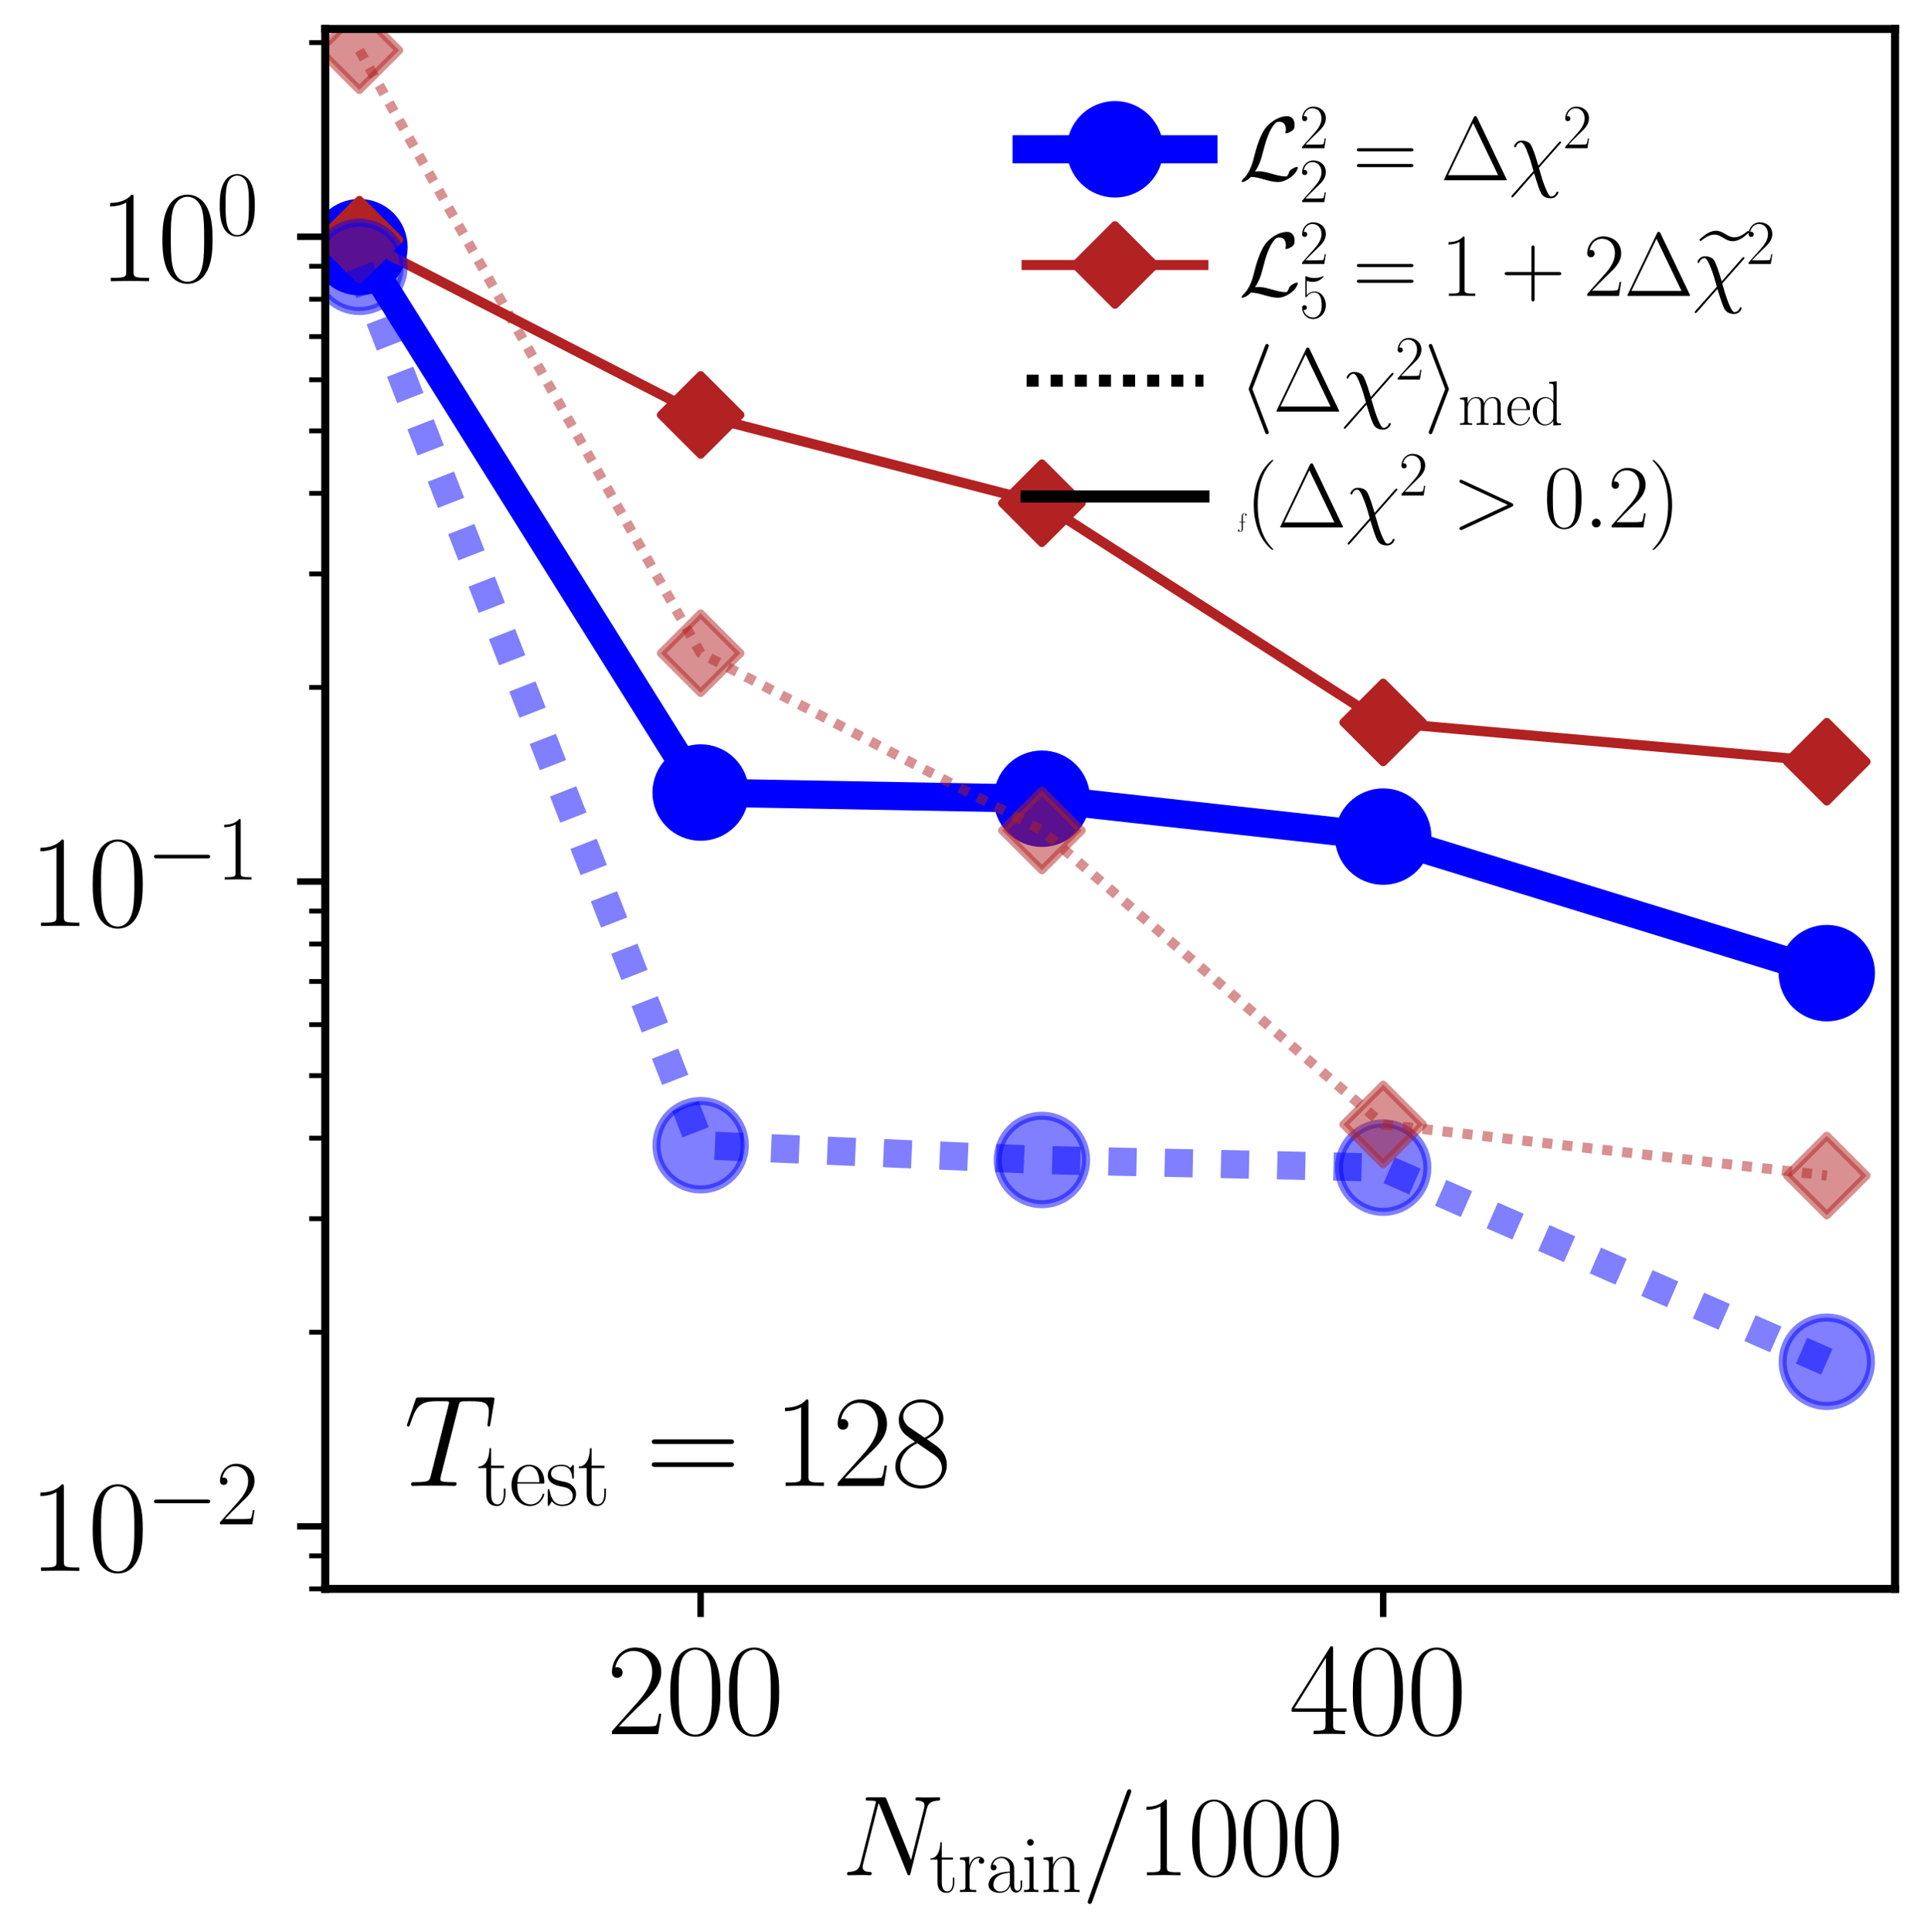 <?xml version="1.0" encoding="utf-8" standalone="no"?>
<!DOCTYPE svg PUBLIC "-//W3C//DTD SVG 1.1//EN"
  "http://www.w3.org/Graphics/SVG/1.1/DTD/svg11.dtd">
<svg xmlns:xlink="http://www.w3.org/1999/xlink" width="239.366pt" height="240.357pt" viewBox="0 0 239.366 240.357" xmlns="http://www.w3.org/2000/svg" version="1.1">
 <defs>
  <style type="text/css">*{stroke-linejoin: round; stroke-linecap: butt}</style>
 </defs>
 <g id="figure_1">
  <g id="patch_1">
   <path d="M 0 240.357 
L 239.366 240.357 
L 239.366 0 
L 0 0 
z
" style="fill: #ffffff"/>
  </g>
  <g id="axes_1">
   <g id="patch_2">
    <path d="M 40.466 197.64 
L 235.766 197.64 
L 235.766 3.6 
L 40.466 3.6 
z
" style="fill: #ffffff"/>
   </g>
   <g id="matplotlib.axis_1">
    <g id="xtick_1">
     <g id="line2d_1">
      <path d="M 87.168 197.64 
L 87.168 3.6 
" clip-path="url(#p768c83ce62)" style="fill: none"/>
     </g>
     <g id="line2d_2">
      <defs>
       <path id="mec08b1fab3" d="M 0 0 
L 0 3.5 
" style="stroke: #000000; stroke-width: 0.8"/>
      </defs>
      <g>
       <use xlink:href="#mec08b1fab3" x="87.168" y="197.64" style="stroke: #000000; stroke-width: 0.8"/>
      </g>
     </g>
     <g id="text_1">
      <!-- $\mathdefault{200}$ -->
      <g transform="translate(75.462 215.71)scale(0.16 -0.16)">
       <defs>
        <path id="CMR17-32" d="M 2669 990 
L 2554 990 
C 2490 537 2438 460 2413 422 
C 2381 371 1920 371 1830 371 
L 602 371 
C 832 620 1280 1073 1824 1596 
C 2214 1966 2669 2400 2669 3033 
C 2669 3788 2067 4224 1395 4224 
C 691 4224 262 3603 262 3027 
C 262 2777 448 2745 525 2745 
C 589 2745 781 2783 781 3007 
C 781 3206 614 3264 525 3264 
C 486 3264 448 3257 422 3244 
C 544 3788 915 4057 1306 4057 
C 1862 4057 2227 3616 2227 3033 
C 2227 2477 1901 1998 1536 1583 
L 262 147 
L 262 0 
L 2515 0 
L 2669 990 
z
" transform="scale(0.016)"/>
        <path id="CMR17-30" d="M 2688 2038 
C 2688 2430 2682 3099 2413 3613 
C 2176 4063 1798 4224 1466 4224 
C 1158 4224 768 4082 525 3620 
C 269 3137 243 2539 243 2038 
C 243 1671 250 1112 448 623 
C 723 -39 1216 -128 1466 -128 
C 1760 -128 2208 -7 2470 604 
C 2662 1048 2688 1568 2688 2038 
z
M 1466 -26 
C 1056 -26 813 328 723 816 
C 653 1196 653 1749 653 2109 
C 653 2604 653 3015 736 3407 
C 858 3954 1216 4121 1466 4121 
C 1728 4121 2067 3947 2189 3420 
C 2272 3054 2278 2623 2278 2109 
C 2278 1691 2278 1176 2202 797 
C 2067 96 1690 -26 1466 -26 
z
" transform="scale(0.016)"/>
       </defs>
       <use xlink:href="#CMR17-32" transform="scale(0.996)"/>
       <use xlink:href="#CMR17-30" transform="translate(45.69 0)scale(0.996)"/>
       <use xlink:href="#CMR17-30" transform="translate(91.381 0)scale(0.996)"/>
      </g>
     </g>
    </g>
    <g id="xtick_2">
     <g id="line2d_3">
      <path d="M 172.081 197.64 
L 172.081 3.6 
" clip-path="url(#p768c83ce62)" style="fill: none"/>
     </g>
     <g id="line2d_4">
      <g>
       <use xlink:href="#mec08b1fab3" x="172.081" y="197.64" style="stroke: #000000; stroke-width: 0.8"/>
      </g>
     </g>
     <g id="text_2">
      <!-- $\mathdefault{400}$ -->
      <g transform="translate(160.375 215.71)scale(0.16 -0.16)">
       <defs>
        <path id="CMR17-34" d="M 2150 4147 
C 2150 4281 2144 4288 2029 4288 
L 128 1254 
L 128 1088 
L 1779 1088 
L 1779 460 
C 1779 230 1766 166 1318 166 
L 1197 166 
L 1197 0 
C 1402 12 1747 12 1965 12 
C 2182 12 2528 12 2733 0 
L 2733 166 
L 2611 166 
C 2163 166 2150 230 2150 460 
L 2150 1088 
L 2803 1088 
L 2803 1254 
L 2150 1254 
L 2150 4147 
z
M 1798 3723 
L 1798 1254 
L 256 1254 
L 1798 3723 
z
" transform="scale(0.016)"/>
       </defs>
       <use xlink:href="#CMR17-34" transform="scale(0.996)"/>
       <use xlink:href="#CMR17-30" transform="translate(45.69 0)scale(0.996)"/>
       <use xlink:href="#CMR17-30" transform="translate(91.381 0)scale(0.996)"/>
      </g>
     </g>
    </g>
    <g id="text_3">
     <!-- $N_{\rm train} / 1000 $ -->
     <g transform="translate(104.724 233.27)scale(0.14 -0.14)">
      <defs>
       <path id="CMMI12-4e" d="M 4736 3682 
C 4806 3956 4909 4147 5395 4166 
C 5414 4166 5491 4172 5491 4281 
C 5491 4352 5434 4352 5408 4352 
C 5280 4352 4954 4339 4826 4339 
L 4518 4339 
C 4429 4339 4314 4352 4224 4352 
C 4186 4352 4109 4352 4109 4230 
C 4109 4166 4160 4166 4205 4166 
C 4589 4153 4614 4007 4614 3892 
C 4614 3835 4608 3816 4589 3726 
L 3866 854 
L 2496 4243 
C 2451 4345 2445 4352 2304 4352 
L 1523 4352 
C 1395 4352 1338 4352 1338 4230 
C 1338 4166 1382 4166 1504 4166 
C 1536 4166 1914 4166 1914 4109 
C 1914 4096 1901 4045 1894 4026 
L 1043 650 
C 966 338 813 204 390 185 
C 358 185 294 179 294 64 
C 294 0 358 0 378 0 
C 506 0 832 12 960 12 
L 1267 12 
C 1357 12 1466 0 1555 0 
C 1600 0 1670 0 1670 121 
C 1670 179 1606 185 1581 185 
C 1370 191 1165 230 1165 459 
C 1165 510 1178 567 1190 618 
L 2054 4026 
C 2093 3962 2093 3949 2118 3892 
L 3642 115 
C 3674 38 3686 0 3744 0 
C 3808 0 3814 19 3840 128 
L 4736 3682 
z
" transform="scale(0.016)"/>
       <path id="CMR17-74" d="M 966 2585 
L 1862 2585 
L 1862 2752 
L 966 2752 
L 966 3968 
L 851 3968 
C 838 3292 614 2700 70 2687 
L 70 2585 
L 627 2585 
L 627 778 
C 627 655 627 -64 1370 -64 
C 1747 -64 1965 308 1965 784 
L 1965 1151 
L 1850 1151 
L 1850 790 
C 1850 347 1677 51 1408 51 
C 1222 51 966 179 966 765 
L 966 2585 
z
" transform="scale(0.016)"/>
       <path id="CMR17-72" d="M 960 1517 
C 960 2134 1222 2713 1702 2713 
C 1747 2713 1792 2707 1837 2687 
C 1837 2687 1696 2642 1696 2475 
C 1696 2321 1818 2257 1914 2257 
C 1990 2257 2131 2302 2131 2482 
C 2131 2687 1926 2816 1709 2816 
C 1222 2816 1011 2340 947 2115 
L 941 2115 
L 941 2816 
L 198 2745 
L 198 2578 
C 576 2578 634 2540 634 2231 
L 634 443 
C 634 198 608 166 198 166 
L 198 0 
C 352 12 646 12 813 12 
C 998 12 1325 12 1498 0 
L 1498 166 
C 1037 166 960 166 960 455 
L 960 1517 
z
" transform="scale(0.016)"/>
       <path id="CMR17-61" d="M 2304 1656 
C 2304 2048 2304 2275 2035 2534 
C 1798 2751 1523 2816 1306 2816 
C 800 2816 435 2408 435 1977 
C 435 1740 627 1728 666 1728 
C 749 1728 896 1779 896 1958 
C 896 2118 774 2188 666 2188 
C 640 2188 608 2182 589 2176 
C 723 2594 1069 2713 1293 2713 
C 1613 2713 1965 2421 1965 1875 
L 1965 1632 
C 1587 1619 1133 1568 774 1373 
C 371 1147 256 822 256 576 
C 256 77 832 -64 1171 -64 
C 1523 -64 1850 135 1990 505 
C 2003 219 2182 -39 2464 -39 
C 2598 -39 2938 51 2938 563 
L 2938 926 
L 2822 926 
L 2822 557 
C 2822 161 2650 109 2566 109 
C 2304 109 2304 446 2304 732 
L 2304 1656 
z
M 1965 887 
C 1965 323 1568 38 1216 38 
C 896 38 646 278 646 576 
C 646 771 730 1114 1101 1322 
C 1408 1497 1760 1523 1965 1536 
L 1965 887 
z
" transform="scale(0.016)"/>
       <path id="CMR17-69" d="M 992 3961 
C 992 4102 877 4224 730 4224 
C 589 4224 467 4108 467 3961 
C 467 3820 582 3699 730 3699 
C 870 3699 992 3814 992 3961 
z
M 243 2745 
L 243 2579 
C 602 2579 653 2540 653 2231 
L 653 443 
C 653 198 627 166 218 166 
L 218 0 
C 371 12 646 12 806 12 
C 960 12 1222 12 1370 0 
L 1370 166 
C 992 166 979 205 979 436 
L 979 2816 
L 243 2745 
z
" transform="scale(0.016)"/>
       <path id="CMR17-6e" d="M 2656 1954 
C 2656 2282 2592 2816 1837 2816 
C 1331 2816 1069 2424 973 2166 
L 966 2166 
L 966 2816 
L 211 2745 
L 211 2578 
C 589 2578 646 2540 646 2231 
L 646 443 
C 646 198 621 166 211 166 
L 211 0 
C 365 12 646 12 813 12 
C 979 12 1267 12 1421 0 
L 1421 166 
C 1011 166 986 192 986 443 
L 986 1678 
C 986 2269 1344 2713 1792 2713 
C 2266 2713 2317 2289 2317 1980 
L 2317 443 
C 2317 198 2291 166 1882 166 
L 1882 0 
C 2035 12 2317 12 2483 12 
C 2650 12 2938 12 3091 0 
L 3091 166 
C 2682 166 2656 192 2656 443 
L 2656 1954 
z
" transform="scale(0.016)"/>
       <path id="CMMI12-3d" d="M 2746 4563 
C 2746 4569 2784 4665 2784 4678 
C 2784 4755 2720 4800 2669 4800 
C 2637 4800 2579 4800 2528 4659 
L 384 -1364 
C 384 -1370 346 -1466 346 -1479 
C 346 -1556 410 -1600 461 -1600 
C 499 -1600 557 -1594 602 -1460 
L 2746 4563 
z
" transform="scale(0.016)"/>
       <path id="CMR17-31" d="M 1702 4083 
C 1702 4217 1696 4224 1606 4224 
C 1357 3927 979 3833 621 3820 
C 602 3820 570 3820 563 3808 
C 557 3795 557 3782 557 3648 
C 755 3648 1088 3686 1344 3839 
L 1344 467 
C 1344 243 1331 166 781 166 
L 589 166 
L 589 0 
C 896 6 1216 12 1523 12 
C 1830 12 2150 6 2458 0 
L 2458 166 
L 2266 166 
C 1715 166 1702 236 1702 467 
L 1702 4083 
z
" transform="scale(0.016)"/>
      </defs>
      <use xlink:href="#CMMI12-4e" transform="scale(0.996)"/>
      <use xlink:href="#CMR17-74" transform="translate(78.115 -14.944)scale(0.697)"/>
      <use xlink:href="#CMR17-72" transform="translate(102.812 -14.944)scale(0.697)"/>
      <use xlink:href="#CMR17-61" transform="translate(127.508 -14.944)scale(0.697)"/>
      <use xlink:href="#CMR17-69" transform="translate(159.491 -14.944)scale(0.697)"/>
      <use xlink:href="#CMR17-6e" transform="translate(176.901 -14.944)scale(0.697)"/>
      <use xlink:href="#CMMI12-3d" transform="translate(213.026 0)scale(0.996)"/>
      <use xlink:href="#CMR17-31" transform="translate(261.8 0)scale(0.996)"/>
      <use xlink:href="#CMR17-30" transform="translate(307.491 0)scale(0.996)"/>
      <use xlink:href="#CMR17-30" transform="translate(353.181 0)scale(0.996)"/>
      <use xlink:href="#CMR17-30" transform="translate(398.872 0)scale(0.996)"/>
     </g>
    </g>
   </g>
   <g id="matplotlib.axis_2">
    <g id="ytick_1">
     <g id="line2d_5">
      <path d="M 40.466 189.867 
L 235.766 189.867 
" clip-path="url(#p768c83ce62)" style="fill: none"/>
     </g>
     <g id="line2d_6">
      <defs>
       <path id="m34a65c4ff8" d="M 0 0 
L -3.5 0 
" style="stroke: #000000; stroke-width: 0.8"/>
      </defs>
      <g>
       <use xlink:href="#m34a65c4ff8" x="40.466" y="189.867" style="stroke: #000000; stroke-width: 0.8"/>
      </g>
     </g>
     <g id="text_4">
      <!-- $\mathdefault{10^{-2}}$ -->
      <g transform="translate(3.6 195.402)scale(0.16 -0.16)">
       <defs>
        <path id="CMSY10-0" d="M 4218 1472 
C 4326 1472 4442 1472 4442 1600 
C 4442 1728 4326 1728 4218 1728 
L 755 1728 
C 646 1728 531 1728 531 1600 
C 531 1472 646 1472 755 1472 
L 4218 1472 
z
" transform="scale(0.016)"/>
       </defs>
       <use xlink:href="#CMR17-31" transform="scale(0.996)"/>
       <use xlink:href="#CMR17-30" transform="translate(45.69 0)scale(0.996)"/>
       <use xlink:href="#CMSY10-0" transform="translate(91.381 36.154)scale(0.697)"/>
       <use xlink:href="#CMR17-32" transform="translate(145.622 36.154)scale(0.697)"/>
      </g>
     </g>
    </g>
    <g id="ytick_2">
     <g id="line2d_7">
      <path d="M 40.466 109.656 
L 235.766 109.656 
" clip-path="url(#p768c83ce62)" style="fill: none"/>
     </g>
     <g id="line2d_8">
      <g>
       <use xlink:href="#m34a65c4ff8" x="40.466" y="109.656" style="stroke: #000000; stroke-width: 0.8"/>
      </g>
     </g>
     <g id="text_5">
      <!-- $\mathdefault{10^{-1}}$ -->
      <g transform="translate(3.6 115.191)scale(0.16 -0.16)">
       <use xlink:href="#CMR17-31" transform="scale(0.996)"/>
       <use xlink:href="#CMR17-30" transform="translate(45.69 0)scale(0.996)"/>
       <use xlink:href="#CMSY10-0" transform="translate(91.381 36.154)scale(0.697)"/>
       <use xlink:href="#CMR17-31" transform="translate(145.622 36.154)scale(0.697)"/>
      </g>
     </g>
    </g>
    <g id="ytick_3">
     <g id="line2d_9">
      <path d="M 40.466 29.445 
L 235.766 29.445 
" clip-path="url(#p768c83ce62)" style="fill: none"/>
     </g>
     <g id="line2d_10">
      <g>
       <use xlink:href="#m34a65c4ff8" x="40.466" y="29.445" style="stroke: #000000; stroke-width: 0.8"/>
      </g>
     </g>
     <g id="text_6">
      <!-- $\mathdefault{10^{0}}$ -->
      <g transform="translate(12.279 34.98)scale(0.16 -0.16)">
       <use xlink:href="#CMR17-31" transform="scale(0.996)"/>
       <use xlink:href="#CMR17-30" transform="translate(45.69 0)scale(0.996)"/>
       <use xlink:href="#CMR17-30" transform="translate(91.381 36.154)scale(0.697)"/>
      </g>
     </g>
    </g>
    <g id="ytick_4">
     <g id="line2d_11">
      <defs>
       <path id="m2d1be6a0ce" d="M 0 0 
L -2 0 
" style="stroke: #000000; stroke-width: 0.6"/>
      </defs>
      <g>
       <use xlink:href="#m2d1be6a0ce" x="40.466" y="197.64" style="stroke: #000000; stroke-width: 0.6"/>
      </g>
     </g>
    </g>
    <g id="ytick_5">
     <g id="line2d_12">
      <g>
       <use xlink:href="#m2d1be6a0ce" x="40.466" y="193.537" style="stroke: #000000; stroke-width: 0.6"/>
      </g>
     </g>
    </g>
    <g id="ytick_6">
     <g id="line2d_13">
      <g>
       <use xlink:href="#m2d1be6a0ce" x="40.466" y="165.721" style="stroke: #000000; stroke-width: 0.6"/>
      </g>
     </g>
    </g>
    <g id="ytick_7">
     <g id="line2d_14">
      <g>
       <use xlink:href="#m2d1be6a0ce" x="40.466" y="151.597" style="stroke: #000000; stroke-width: 0.6"/>
      </g>
     </g>
    </g>
    <g id="ytick_8">
     <g id="line2d_15">
      <g>
       <use xlink:href="#m2d1be6a0ce" x="40.466" y="141.575" style="stroke: #000000; stroke-width: 0.6"/>
      </g>
     </g>
    </g>
    <g id="ytick_9">
     <g id="line2d_16">
      <g>
       <use xlink:href="#m2d1be6a0ce" x="40.466" y="133.802" style="stroke: #000000; stroke-width: 0.6"/>
      </g>
     </g>
    </g>
    <g id="ytick_10">
     <g id="line2d_17">
      <g>
       <use xlink:href="#m2d1be6a0ce" x="40.466" y="127.451" style="stroke: #000000; stroke-width: 0.6"/>
      </g>
     </g>
    </g>
    <g id="ytick_11">
     <g id="line2d_18">
      <g>
       <use xlink:href="#m2d1be6a0ce" x="40.466" y="122.081" style="stroke: #000000; stroke-width: 0.6"/>
      </g>
     </g>
    </g>
    <g id="ytick_12">
     <g id="line2d_19">
      <g>
       <use xlink:href="#m2d1be6a0ce" x="40.466" y="117.429" style="stroke: #000000; stroke-width: 0.6"/>
      </g>
     </g>
    </g>
    <g id="ytick_13">
     <g id="line2d_20">
      <g>
       <use xlink:href="#m2d1be6a0ce" x="40.466" y="113.326" style="stroke: #000000; stroke-width: 0.6"/>
      </g>
     </g>
    </g>
    <g id="ytick_14">
     <g id="line2d_21">
      <g>
       <use xlink:href="#m2d1be6a0ce" x="40.466" y="85.51" style="stroke: #000000; stroke-width: 0.6"/>
      </g>
     </g>
    </g>
    <g id="ytick_15">
     <g id="line2d_22">
      <g>
       <use xlink:href="#m2d1be6a0ce" x="40.466" y="71.386" style="stroke: #000000; stroke-width: 0.6"/>
      </g>
     </g>
    </g>
    <g id="ytick_16">
     <g id="line2d_23">
      <g>
       <use xlink:href="#m2d1be6a0ce" x="40.466" y="61.364" style="stroke: #000000; stroke-width: 0.6"/>
      </g>
     </g>
    </g>
    <g id="ytick_17">
     <g id="line2d_24">
      <g>
       <use xlink:href="#m2d1be6a0ce" x="40.466" y="53.591" style="stroke: #000000; stroke-width: 0.6"/>
      </g>
     </g>
    </g>
    <g id="ytick_18">
     <g id="line2d_25">
      <g>
       <use xlink:href="#m2d1be6a0ce" x="40.466" y="47.24" style="stroke: #000000; stroke-width: 0.6"/>
      </g>
     </g>
    </g>
    <g id="ytick_19">
     <g id="line2d_26">
      <g>
       <use xlink:href="#m2d1be6a0ce" x="40.466" y="41.87" style="stroke: #000000; stroke-width: 0.6"/>
      </g>
     </g>
    </g>
    <g id="ytick_20">
     <g id="line2d_27">
      <g>
       <use xlink:href="#m2d1be6a0ce" x="40.466" y="37.219" style="stroke: #000000; stroke-width: 0.6"/>
      </g>
     </g>
    </g>
    <g id="ytick_21">
     <g id="line2d_28">
      <g>
       <use xlink:href="#m2d1be6a0ce" x="40.466" y="33.116" style="stroke: #000000; stroke-width: 0.6"/>
      </g>
     </g>
    </g>
    <g id="ytick_22">
     <g id="line2d_29">
      <g>
       <use xlink:href="#m2d1be6a0ce" x="40.466" y="5.3" style="stroke: #000000; stroke-width: 0.6"/>
      </g>
     </g>
    </g>
   </g>
   <g id="line2d_30">
    <path d="M 44.711 30.744 
L 87.168 98.588 
L 129.624 99.357 
L 172.081 104.068 
L 227.274 121.051 
" clip-path="url(#p768c83ce62)" style="fill: none; stroke: #0000ff; stroke-width: 3.5; stroke-linecap: square"/>
    <defs>
     <path id="me6cad7e73f" d="M 0 5.5 
C 1.459 5.5 2.858 4.92 3.889 3.889 
C 4.92 2.858 5.5 1.459 5.5 0 
C 5.5 -1.459 4.92 -2.858 3.889 -3.889 
C 2.858 -4.92 1.459 -5.5 0 -5.5 
C -1.459 -5.5 -2.858 -4.92 -3.889 -3.889 
C -4.92 -2.858 -5.5 -1.459 -5.5 0 
C -5.5 1.459 -4.92 2.858 -3.889 3.889 
C -2.858 4.92 -1.459 5.5 0 5.5 
z
" style="stroke: #0000ff"/>
    </defs>
    <g clip-path="url(#p768c83ce62)">
     <use xlink:href="#me6cad7e73f" x="44.711" y="30.744" style="fill: #0000ff; stroke: #0000ff"/>
     <use xlink:href="#me6cad7e73f" x="87.168" y="98.588" style="fill: #0000ff; stroke: #0000ff"/>
     <use xlink:href="#me6cad7e73f" x="129.624" y="99.357" style="fill: #0000ff; stroke: #0000ff"/>
     <use xlink:href="#me6cad7e73f" x="172.081" y="104.068" style="fill: #0000ff; stroke: #0000ff"/>
     <use xlink:href="#me6cad7e73f" x="227.274" y="121.051" style="fill: #0000ff; stroke: #0000ff"/>
    </g>
   </g>
   <g id="line2d_31">
    <path d="M 44.711 29.817 
L 87.168 51.614 
L 129.624 62.597 
L 172.081 89.865 
L 227.274 94.751 
" clip-path="url(#p768c83ce62)" style="fill: none; stroke: #b22222; stroke-width: 1.25; stroke-linecap: square"/>
    <defs>
     <path id="maacd3ff4f5" d="M -0 4.95 
L 4.95 0 
L 0 -4.95 
L -4.95 -0 
z
" style="stroke: #b22222; stroke-linejoin: miter"/>
    </defs>
    <g clip-path="url(#p768c83ce62)">
     <use xlink:href="#maacd3ff4f5" x="44.711" y="29.817" style="fill: #b22222; stroke: #b22222; stroke-linejoin: miter"/>
     <use xlink:href="#maacd3ff4f5" x="87.168" y="51.614" style="fill: #b22222; stroke: #b22222; stroke-linejoin: miter"/>
     <use xlink:href="#maacd3ff4f5" x="129.624" y="62.597" style="fill: #b22222; stroke: #b22222; stroke-linejoin: miter"/>
     <use xlink:href="#maacd3ff4f5" x="172.081" y="89.865" style="fill: #b22222; stroke: #b22222; stroke-linejoin: miter"/>
     <use xlink:href="#maacd3ff4f5" x="227.274" y="94.751" style="fill: #b22222; stroke: #b22222; stroke-linejoin: miter"/>
    </g>
   </g>
   <g id="line2d_32">
    <path d="M 44.711 33.193 
L 87.168 142.457 
L 129.624 144.291 
L 172.081 145.245 
L 227.274 169.391 
" clip-path="url(#p768c83ce62)" style="fill: none; stroke-dasharray: 3.5,3.5; stroke-dashoffset: 0; stroke: #0000ff; stroke-opacity: 0.5; stroke-width: 3.5"/>
    <defs>
     <path id="m07b75fc729" d="M 0 5.5 
C 1.459 5.5 2.858 4.92 3.889 3.889 
C 4.92 2.858 5.5 1.459 5.5 0 
C 5.5 -1.459 4.92 -2.858 3.889 -3.889 
C 2.858 -4.92 1.459 -5.5 0 -5.5 
C -1.459 -5.5 -2.858 -4.92 -3.889 -3.889 
C -4.92 -2.858 -5.5 -1.459 -5.5 0 
C -5.5 1.459 -4.92 2.858 -3.889 3.889 
C -2.858 4.92 -1.459 5.5 0 5.5 
z
" style="stroke: #0000ff; stroke-opacity: 0.5"/>
    </defs>
    <g clip-path="url(#p768c83ce62)">
     <use xlink:href="#m07b75fc729" x="44.711" y="33.193" style="fill: #0000ff; fill-opacity: 0.5; stroke: #0000ff; stroke-opacity: 0.5"/>
     <use xlink:href="#m07b75fc729" x="87.168" y="142.457" style="fill: #0000ff; fill-opacity: 0.5; stroke: #0000ff; stroke-opacity: 0.5"/>
     <use xlink:href="#m07b75fc729" x="129.624" y="144.291" style="fill: #0000ff; fill-opacity: 0.5; stroke: #0000ff; stroke-opacity: 0.5"/>
     <use xlink:href="#m07b75fc729" x="172.081" y="145.245" style="fill: #0000ff; fill-opacity: 0.5; stroke: #0000ff; stroke-opacity: 0.5"/>
     <use xlink:href="#m07b75fc729" x="227.274" y="169.391" style="fill: #0000ff; fill-opacity: 0.5; stroke: #0000ff; stroke-opacity: 0.5"/>
    </g>
   </g>
   <g id="line2d_33">
    <path d="M 44.711 6.253 
L 87.168 81.253 
L 129.624 103.305 
L 172.081 139.876 
L 227.274 146.227 
" clip-path="url(#p768c83ce62)" style="fill: none; stroke-dasharray: 1.25,1.25; stroke-dashoffset: 0; stroke: #b22222; stroke-opacity: 0.5; stroke-width: 1.25"/>
    <defs>
     <path id="mdcebacf0f9" d="M -0 4.95 
L 4.95 0 
L 0 -4.95 
L -4.95 -0 
z
" style="stroke: #b22222; stroke-opacity: 0.5; stroke-linejoin: miter"/>
    </defs>
    <g clip-path="url(#p768c83ce62)">
     <use xlink:href="#mdcebacf0f9" x="44.711" y="6.253" style="fill: #b22222; fill-opacity: 0.5; stroke: #b22222; stroke-opacity: 0.5; stroke-linejoin: miter"/>
     <use xlink:href="#mdcebacf0f9" x="87.168" y="81.253" style="fill: #b22222; fill-opacity: 0.5; stroke: #b22222; stroke-opacity: 0.5; stroke-linejoin: miter"/>
     <use xlink:href="#mdcebacf0f9" x="129.624" y="103.305" style="fill: #b22222; fill-opacity: 0.5; stroke: #b22222; stroke-opacity: 0.5; stroke-linejoin: miter"/>
     <use xlink:href="#mdcebacf0f9" x="172.081" y="139.876" style="fill: #b22222; fill-opacity: 0.5; stroke: #b22222; stroke-opacity: 0.5; stroke-linejoin: miter"/>
     <use xlink:href="#mdcebacf0f9" x="227.274" y="146.227" style="fill: #b22222; fill-opacity: 0.5; stroke: #b22222; stroke-opacity: 0.5; stroke-linejoin: miter"/>
    </g>
   </g>
   <g id="line2d_34">
    <path clip-path="url(#p768c83ce62)" style="fill: none; stroke-dasharray: 1.5,1.5; stroke-dashoffset: 0; stroke: #000000; stroke-width: 1.5"/>
   </g>
   <g id="line2d_35">
    <path clip-path="url(#p768c83ce62)" style="fill: none; stroke: #000000; stroke-width: 1.5; stroke-linecap: square"/>
   </g>
   <g id="patch_3">
    <path d="M 40.466 197.64 
L 40.466 3.6 
" style="fill: none; stroke: #000000; stroke-linejoin: miter; stroke-linecap: square"/>
   </g>
   <g id="patch_4">
    <path d="M 235.766 197.64 
L 235.766 3.6 
" style="fill: none; stroke: #000000; stroke-linejoin: miter; stroke-linecap: square"/>
   </g>
   <g id="patch_5">
    <path d="M 40.466 197.64 
L 235.766 197.64 
" style="fill: none; stroke: #000000; stroke-linejoin: miter; stroke-linecap: square"/>
   </g>
   <g id="patch_6">
    <path d="M 40.466 3.6 
L 235.766 3.6 
" style="fill: none; stroke: #000000; stroke-linejoin: miter; stroke-linecap: square"/>
   </g>
   <g id="text_7">
    <!-- $T_{\rm test} = 128$ -->
    <g transform="translate(50.231 184.839)scale(0.16 -0.16)">
     <defs>
      <path id="CMMI12-54" d="M 2669 3886 
C 2707 4038 2720 4096 2816 4121 
C 2867 4134 3078 4134 3213 4134 
C 3853 4134 4154 4109 4154 3612 
C 4154 3516 4128 3274 4090 3038 
L 4083 2962 
C 4083 2937 4109 2898 4147 2898 
C 4211 2898 4211 2930 4230 3032 
L 4416 4159 
C 4429 4217 4429 4230 4429 4249 
C 4429 4319 4390 4319 4262 4319 
L 762 4319 
C 614 4319 608 4313 570 4198 
L 179 3051 
C 173 3038 154 2968 154 2962 
C 154 2930 179 2898 218 2898 
C 269 2898 282 2924 307 3007 
C 576 3777 710 4134 1562 4134 
L 1990 4134 
C 2144 4134 2208 4134 2208 4064 
C 2208 4045 2208 4032 2176 3917 
L 1318 497 
C 1254 249 1242 185 563 185 
C 403 185 358 185 358 64 
C 358 0 429 0 461 0 
C 621 0 787 12 947 12 
L 1946 12 
C 2106 12 2278 0 2438 0 
C 2509 0 2573 0 2573 121 
C 2573 185 2528 185 2362 185 
C 1786 185 1786 242 1786 338 
C 1786 344 1786 389 1811 491 
L 2669 3886 
z
" transform="scale(0.016)"/>
      <path id="CMR17-65" d="M 2438 1503 
C 2464 1529 2464 1542 2464 1606 
C 2464 2251 2118 2816 1389 2816 
C 710 2816 173 2175 173 1394 
C 173 554 781 -64 1459 -64 
C 2176 -64 2458 619 2458 755 
C 2458 800 2419 800 2406 800 
C 2362 800 2355 787 2330 709 
C 2189 270 1837 51 1504 51 
C 1229 51 954 206 781 490 
C 582 819 582 1200 582 1503 
L 2438 1503 
z
M 589 1600 
C 634 2511 1126 2713 1382 2713 
C 1818 2713 2112 2308 2118 1600 
L 589 1600 
z
" transform="scale(0.016)"/>
      <path id="CMR17-73" d="M 1978 2688 
C 1978 2803 1971 2809 1933 2809 
C 1907 2809 1901 2803 1824 2707 
C 1805 2681 1747 2617 1728 2592 
C 1523 2809 1235 2816 1126 2816 
C 416 2816 160 2444 160 2073 
C 160 1497 813 1363 998 1324 
C 1402 1241 1542 1216 1677 1100 
C 1760 1024 1901 883 1901 652 
C 1901 384 1747 38 1158 38 
C 602 38 403 460 288 1024 
C 269 1113 269 1120 218 1120 
C 166 1120 160 1113 160 985 
L 160 64 
C 160 -52 166 -58 205 -58 
C 237 -58 243 -52 275 0 
C 314 57 410 211 448 275 
C 576 102 800 -64 1158 -64 
C 1792 -64 2131 281 2131 780 
C 2131 1107 1958 1280 1875 1356 
C 1683 1555 1459 1600 1190 1651 
C 838 1728 390 1817 390 2208 
C 390 2374 480 2726 1126 2726 
C 1811 2726 1850 2086 1862 1881 
C 1869 1849 1901 1843 1920 1843 
C 1978 1843 1978 1862 1978 1971 
L 1978 2688 
z
" transform="scale(0.016)"/>
      <path id="CMR17-3d" d="M 4115 2048 
C 4211 2048 4307 2048 4307 2156 
C 4307 2272 4198 2272 4090 2272 
L 512 2272 
C 403 2272 294 2272 294 2156 
C 294 2048 390 2048 486 2048 
L 4115 2048 
z
M 4090 927 
C 4198 927 4307 927 4307 1043 
C 4307 1152 4211 1152 4115 1152 
L 486 1152 
C 390 1152 294 1152 294 1043 
C 294 927 403 927 512 927 
L 4090 927 
z
" transform="scale(0.016)"/>
      <path id="CMR17-38" d="M 1741 2289 
C 2144 2494 2554 2803 2554 3298 
C 2554 3884 1990 4224 1472 4224 
C 890 4224 378 3800 378 3215 
C 378 3054 416 2777 666 2533 
C 730 2469 998 2276 1171 2154 
C 883 2006 211 1652 211 945 
C 211 282 838 -128 1459 -128 
C 2144 -128 2720 366 2720 1022 
C 2720 1607 2330 1877 2074 2051 
L 1741 2289 
z
M 902 2855 
C 851 2887 595 3086 595 3388 
C 595 3781 998 4076 1459 4076 
C 1965 4076 2336 3716 2336 3298 
C 2336 2700 1670 2359 1638 2359 
C 1632 2359 1626 2359 1574 2398 
L 902 2855 
z
M 2080 1536 
C 2176 1466 2483 1253 2483 861 
C 2483 385 2010 25 1472 25 
C 890 25 448 443 448 951 
C 448 1459 838 1884 1280 2083 
L 2080 1536 
z
" transform="scale(0.016)"/>
     </defs>
     <use xlink:href="#CMMI12-54" transform="scale(0.996)"/>
     <use xlink:href="#CMR17-74" transform="translate(57.175 -14.944)scale(0.697)"/>
     <use xlink:href="#CMR17-65" transform="translate(81.871 -14.944)scale(0.697)"/>
     <use xlink:href="#CMR17-73" transform="translate(110.211 -14.944)scale(0.697)"/>
     <use xlink:href="#CMR17-74" transform="translate(135.272 -14.944)scale(0.697)"/>
     <use xlink:href="#CMR17-3d" transform="translate(188.141 0)scale(0.996)"/>
     <use xlink:href="#CMR17-31" transform="translate(287.529 0)scale(0.996)"/>
     <use xlink:href="#CMR17-32" transform="translate(333.22 0)scale(0.996)"/>
     <use xlink:href="#CMR17-38" transform="translate(378.91 0)scale(0.996)"/>
    </g>
   </g>
   <g id="legend_1">
    <g id="line2d_36">
     <path d="M 127.718 18.571 
L 138.718 18.571 
L 149.718 18.571 
" style="fill: none; stroke: #0000ff; stroke-width: 3.5; stroke-linecap: square"/>
     <g>
      <use xlink:href="#me6cad7e73f" x="138.718" y="18.571" style="fill: #0000ff; stroke: #0000ff"/>
     </g>
    </g>
    <g id="text_8">
     <!-- $\mathcal{L}_2^2=\Delta\chi^2$ -->
     <g transform="translate(154.118 22.421)scale(0.11 -0.11)">
      <defs>
       <path id="CMSY10-4c" d="M 1152 609 
C 1498 1149 1606 1561 1690 1902 
C 1914 2790 2157 3561 2554 4005 
C 2630 4089 2682 4147 2886 4147 
C 3328 4147 3341 3703 3341 3613 
C 3341 3497 3309 3407 3309 3375 
C 3309 3330 3347 3330 3354 3330 
C 3456 3330 3629 3401 3789 3516 
C 3904 3606 3962 3671 3962 3934 
C 3962 4281 3782 4544 3424 4544 
C 3219 4544 2656 4492 2029 3857 
C 1517 3330 1216 2172 1094 1690 
C 979 1246 928 1047 736 661 
C 691 583 525 300 435 217 
C 262 57 198 -58 198 -90 
C 198 -103 211 -128 256 -128 
C 282 -128 416 -103 582 6 
C 691 70 704 83 851 236 
C 1171 230 1395 172 1798 57 
C 2125 -32 2451 -128 2778 -128 
C 3296 -128 3821 262 4026 545 
C 4154 719 4192 879 4192 899 
C 4192 944 4154 944 4147 944 
C 4045 944 3891 873 3782 796 
C 3610 686 3597 648 3558 538 
C 3526 436 3488 384 3462 346 
C 3411 268 3405 268 3309 268 
C 3002 268 2682 365 2259 481 
C 2080 532 1728 635 1408 635 
C 1325 635 1235 628 1152 609 
z
" transform="scale(0.016)"/>
       <path id="CMR17-1" d="M 2598 4435 
C 2547 4544 2522 4544 2470 4544 
C 2394 4544 2387 4531 2342 4441 
L 269 108 
C 262 96 237 38 237 32 
C 237 6 243 0 358 0 
L 4576 0 
C 4691 0 4698 6 4698 32 
C 4698 38 4672 96 4666 108 
L 2598 4435 
z
M 2310 4056 
L 4083 358 
L 531 358 
L 2310 4056 
z
" transform="scale(0.016)"/>
       <path id="CMMI12-1f" d="M 2112 1035 
C 1939 1562 1978 1511 1818 1956 
C 1619 2503 1568 2547 1478 2636 
C 1363 2739 1146 2816 922 2816 
C 563 2816 390 2484 390 2401 
C 390 2363 422 2344 461 2344 
C 512 2344 525 2376 531 2401 
C 627 2649 826 2687 883 2687 
C 1069 2687 1248 2230 1363 1925 
C 1517 1537 1594 1270 1766 653 
L 256 -1050 
C 198 -1120 198 -1146 198 -1152 
C 198 -1204 230 -1216 256 -1216 
C 282 -1216 301 -1204 320 -1184 
C 499 -1006 896 -535 1062 -345 
L 1805 494 
C 2118 -479 2118 -491 2214 -727 
C 2317 -968 2451 -1280 2995 -1280 
C 3360 -1280 3526 -955 3526 -866 
C 3526 -822 3488 -809 3456 -809 
C 3405 -809 3398 -835 3379 -886 
C 3309 -1064 3142 -1152 3040 -1152 
C 2957 -1152 2854 -1152 2573 -447 
C 2406 -21 2259 487 2150 882 
L 3667 2598 
C 3718 2655 3725 2662 3725 2687 
C 3725 2732 3693 2752 3661 2752 
C 3642 2752 3622 2752 3558 2681 
L 2112 1035 
z
" transform="scale(0.016)"/>
      </defs>
      <use xlink:href="#CMSY10-4c" transform="scale(0.996)"/>
      <use xlink:href="#CMR17-32" transform="translate(68.715 36.154)scale(0.697)"/>
      <use xlink:href="#CMR17-32" transform="translate(68.715 -24.74)scale(0.697)"/>
      <use xlink:href="#CMR17-3d" transform="translate(128.87 0)scale(0.996)"/>
      <use xlink:href="#CMR17-1" transform="translate(228.259 0)scale(0.996)"/>
      <use xlink:href="#CMMI12-1f" transform="translate(305.179 0)scale(0.996)"/>
      <use xlink:href="#CMR17-32" transform="translate(366.291 36.154)scale(0.697)"/>
     </g>
    </g>
    <g id="line2d_37">
     <path d="M 127.718 32.961 
L 138.718 32.961 
L 149.718 32.961 
" style="fill: none; stroke: #b22222; stroke-width: 1.25; stroke-linecap: square"/>
     <g>
      <use xlink:href="#maacd3ff4f5" x="138.718" y="32.961" style="fill: #b22222; stroke: #b22222; stroke-linejoin: miter"/>
     </g>
    </g>
    <g id="text_9">
     <!-- $\mathcal{L}_5^2=1+2\Delta\widetilde{\chi}^2$ -->
     <g transform="translate(154.118 36.811)scale(0.11 -0.11)">
      <defs>
       <path id="CMR17-35" d="M 730 3750 
C 794 3724 1056 3641 1325 3641 
C 1920 3641 2246 3961 2432 4140 
C 2432 4191 2432 4224 2394 4224 
C 2387 4224 2374 4224 2323 4198 
C 2099 4102 1837 4032 1517 4032 
C 1325 4032 1037 4055 723 4191 
C 653 4224 640 4224 634 4224 
C 602 4224 595 4217 595 4090 
L 595 2231 
C 595 2113 595 2080 659 2080 
C 691 2080 704 2093 736 2139 
C 941 2435 1222 2560 1542 2560 
C 1766 2560 2246 2415 2246 1293 
C 2246 1087 2246 716 2054 422 
C 1894 159 1645 25 1370 25 
C 947 25 518 319 403 812 
C 429 806 480 793 506 793 
C 589 793 749 838 749 1036 
C 749 1209 627 1280 506 1280 
C 358 1280 262 1190 262 1011 
C 262 454 704 -128 1382 -128 
C 2042 -128 2669 441 2669 1267 
C 2669 2054 2170 2662 1549 2662 
C 1222 2662 947 2540 730 2304 
L 730 3750 
z
" transform="scale(0.016)"/>
       <path id="CMR17-2b" d="M 2413 1472 
L 4109 1472 
C 4198 1472 4307 1472 4307 1580 
C 4307 1696 4205 1696 4109 1696 
L 2413 1696 
L 2413 3385 
C 2413 3475 2413 3584 2304 3584 
C 2189 3584 2189 3481 2189 3385 
L 2189 1696 
L 493 1696 
C 403 1696 294 1696 294 1587 
C 294 1472 397 1472 493 1472 
L 2189 1472 
L 2189 -194 
C 2189 -282 2189 -391 2298 -391 
C 2413 -391 2413 -289 2413 -194 
L 2413 1472 
z
" transform="scale(0.016)"/>
       <path id="CMEX10-65" d="M 3462 4627 
C 3149 4364 2810 4160 2483 4160 
C 2227 4160 2042 4276 1818 4409 
C 1632 4518 1434 4627 1178 4627 
C 1018 4627 851 4576 710 4512 
C 582 4448 454 4377 346 4283 
L 0 3993 
L 90 3884 
C 403 4147 742 4352 1069 4352 
C 1325 4352 1510 4235 1734 4102 
C 1920 3993 2118 3884 2374 3884 
C 2534 3884 2701 3935 2842 3999 
C 2970 4063 3098 4134 3206 4228 
L 3552 4518 
L 3462 4627 
z
" transform="scale(0.016)"/>
      </defs>
      <use xlink:href="#CMSY10-4c" transform="scale(0.996)"/>
      <use xlink:href="#CMR17-32" transform="translate(68.715 36.154)scale(0.697)"/>
      <use xlink:href="#CMR17-35" transform="translate(68.715 -24.74)scale(0.697)"/>
      <use xlink:href="#CMR17-3d" transform="translate(128.87 0)scale(0.996)"/>
      <use xlink:href="#CMR17-31" transform="translate(228.259 0)scale(0.996)"/>
      <use xlink:href="#CMR17-2b" transform="translate(296.089 0)scale(0.996)"/>
      <use xlink:href="#CMR17-32" transform="translate(389.943 0)scale(0.996)"/>
      <use xlink:href="#CMR17-1" transform="translate(435.633 0)scale(0.996)"/>
      <use xlink:href="#CMEX10-65" transform="translate(520.855 0)scale(0.996)"/>
      <use xlink:href="#CMMI12-1f" transform="translate(512.553 0)scale(0.996)"/>
      <use xlink:href="#CMR17-32" transform="translate(573.666 36.154)scale(0.697)"/>
     </g>
    </g>
    <g id="line2d_38">
     <path d="M 127.718 47.352 
L 138.718 47.352 
L 149.718 47.352 
" style="fill: none; stroke-dasharray: 1.5,1.5; stroke-dashoffset: 0; stroke: #000000; stroke-width: 1.5"/>
    </g>
    <g id="text_10">
     <!-- $\langle\Delta\chi^2\rangle_{\rm med}$ -->
     <g transform="translate(154.118 51.202)scale(0.11 -0.11)">
      <defs>
       <path id="CMSY10-68" d="M 2099 4557 
C 2131 4627 2131 4640 2131 4672 
C 2131 4742 2074 4800 2003 4800 
C 1946 4800 1901 4768 1856 4653 
L 736 1715 
C 723 1677 704 1638 704 1600 
C 704 1580 704 1568 736 1491 
L 1856 -1447 
C 1882 -1517 1914 -1600 2003 -1600 
C 2074 -1600 2131 -1543 2131 -1472 
C 2131 -1453 2131 -1440 2099 -1370 
L 966 1600 
L 2099 4557 
z
" transform="scale(0.016)"/>
       <path id="CMSY10-69" d="M 1747 1491 
C 1779 1568 1779 1580 1779 1600 
C 1779 1619 1779 1632 1747 1709 
L 627 4653 
C 589 4761 550 4800 480 4800 
C 410 4800 352 4742 352 4672 
C 352 4653 352 4640 384 4569 
L 1517 1600 
L 384 -1357 
C 352 -1428 352 -1440 352 -1472 
C 352 -1543 410 -1600 480 -1600 
C 563 -1600 589 -1536 614 -1472 
L 1747 1491 
z
" transform="scale(0.016)"/>
       <path id="CMR17-6d" d="M 4326 1954 
C 4326 2276 4269 2816 3507 2816 
C 3072 2816 2771 2520 2656 2173 
L 2650 2173 
C 2573 2700 2195 2816 1837 2816 
C 1331 2816 1069 2424 973 2166 
L 966 2166 
L 966 2816 
L 211 2745 
L 211 2578 
C 589 2578 646 2540 646 2231 
L 646 443 
C 646 198 621 166 211 166 
L 211 0 
C 365 12 646 12 813 12 
C 979 12 1267 12 1421 0 
L 1421 166 
C 1011 166 986 192 986 443 
L 986 1678 
C 986 2269 1344 2713 1792 2713 
C 2266 2713 2317 2289 2317 1980 
L 2317 443 
C 2317 198 2291 166 1882 166 
L 1882 0 
C 2035 12 2317 12 2483 12 
C 2650 12 2938 12 3091 0 
L 3091 166 
C 2682 166 2656 192 2656 443 
L 2656 1678 
C 2656 2269 3014 2713 3462 2713 
C 3936 2713 3987 2289 3987 1980 
L 3987 443 
C 3987 198 3962 166 3552 166 
L 3552 0 
C 3706 12 3987 12 4154 12 
C 4320 12 4608 12 4762 0 
L 4762 166 
C 4352 166 4326 192 4326 443 
L 4326 1954 
z
" transform="scale(0.016)"/>
       <path id="CMR17-64" d="M 1869 4345 
L 1869 4179 
C 2246 4179 2304 4141 2304 3843 
L 2304 2371 
C 2278 2403 2016 2816 1498 2816 
C 845 2816 211 2228 211 1376 
C 211 529 806 -64 1434 -64 
C 1978 -64 2259 361 2291 406 
L 2291 -64 
L 3066 -13 
L 3066 154 
C 2688 154 2630 193 2630 503 
L 2630 4416 
L 1869 4345 
z
M 2291 762 
C 2291 568 2176 393 2029 264 
C 1811 70 1594 38 1472 38 
C 1286 38 621 135 621 1369 
C 621 2636 1363 2713 1530 2713 
C 1824 2713 2061 2545 2208 2313 
C 2291 2177 2291 2157 2291 2041 
L 2291 762 
z
" transform="scale(0.016)"/>
      </defs>
      <use xlink:href="#CMSY10-68" transform="scale(0.996)"/>
      <use xlink:href="#CMR17-1" transform="translate(38.744 0)scale(0.996)"/>
      <use xlink:href="#CMMI12-1f" transform="translate(115.663 0)scale(0.996)"/>
      <use xlink:href="#CMR17-32" transform="translate(176.776 36.154)scale(0.697)"/>
      <use xlink:href="#CMSY10-69" transform="translate(209.258 0)scale(0.996)"/>
      <use xlink:href="#CMR17-6d" transform="translate(248.001 -14.944)scale(0.697)"/>
      <use xlink:href="#CMR17-65" transform="translate(301.845 -14.944)scale(0.697)"/>
      <use xlink:href="#CMR17-64" transform="translate(330.185 -14.944)scale(0.697)"/>
     </g>
    </g>
    <g id="line2d_39">
     <path d="M 127.718 61.762 
L 138.718 61.762 
L 149.718 61.762 
" style="fill: none; stroke: #000000; stroke-width: 1.5; stroke-linecap: square"/>
    </g>
    <g id="text_11">
     <!-- \texthtbardotlessj($\Delta\chi^2&gt;0.2$) -->
     <g transform="translate(154.118 65.612)scale(0.11 -0.11)">
      <defs>
       <path id="TeX-tipa17-ea" d="M 832 1632 
L 166 1632 
L 166 1465 
L 832 1465 
L 832 83 
C 832 -199 858 -487 794 -762 
C 762 -890 710 -1025 602 -1108 
C 480 -1210 314 -1191 173 -1159 
C 115 -1140 58 -1121 13 -1082 
C 45 -1082 77 -1069 102 -1057 
C 224 -993 256 -820 173 -711 
C 134 -653 64 -621 -7 -621 
C -45 -621 -77 -621 -109 -641 
C -147 -653 -179 -673 -199 -705 
C -320 -852 -211 -1069 -77 -1165 
C 141 -1313 467 -1332 704 -1210 
C 960 -1076 1114 -794 1152 -519 
C 1184 -282 1165 -33 1165 211 
L 1165 1465 
L 1830 1465 
L 1830 1632 
L 1165 1632 
L 1165 2835 
C 1165 3078 1139 3328 1210 3565 
C 1242 3693 1306 3821 1414 3897 
C 1594 4019 1869 3936 2022 3808 
C 1978 3808 1939 3801 1901 3782 
C 1773 3718 1741 3533 1830 3424 
C 1901 3334 2048 3315 2144 3379 
C 2298 3475 2259 3699 2163 3821 
C 2029 4000 1786 4070 1568 4057 
C 1229 4038 954 3776 864 3456 
C 832 3341 832 3219 832 3104 
L 832 2790 
L 832 1632 
z
" transform="scale(0.016)"/>
       <path id="CMR17-28" d="M 1958 -1562 
C 1958 -1556 1958 -1543 1939 -1524 
C 1645 -1223 858 -403 858 1596 
C 858 3595 1632 4408 1946 4729 
C 1946 4735 1958 4748 1958 4767 
C 1958 4787 1939 4800 1914 4800 
C 1843 4800 1299 4325 986 3620 
C 666 2909 576 2218 576 1603 
C 576 1141 621 360 1005 -467 
C 1312 -1133 1837 -1600 1914 -1600 
C 1946 -1600 1958 -1588 1958 -1562 
z
" transform="scale(0.016)"/>
       <path id="CMMI12-3e" d="M 4218 1460 
C 4339 1519 4346 1557 4346 1603 
C 4346 1641 4333 1687 4218 1738 
L 755 3347 
C 672 3385 659 3392 646 3392 
C 570 3392 525 3327 525 3276 
C 525 3199 576 3173 659 3134 
L 3949 1603 
L 653 65 
C 525 7 525 -39 525 -77 
C 525 -128 570 -192 646 -192 
C 659 -192 666 -186 755 -148 
L 4218 1460 
z
" transform="scale(0.016)"/>
       <path id="CMMI12-3a" d="M 1178 307 
C 1178 492 1024 620 870 620 
C 685 620 557 467 557 313 
C 557 128 710 0 864 0 
C 1050 0 1178 153 1178 307 
z
" transform="scale(0.016)"/>
       <path id="CMR17-29" d="M 1683 1596 
C 1683 2057 1638 2839 1254 3665 
C 947 4332 422 4800 346 4800 
C 326 4800 301 4793 301 4761 
C 301 4748 307 4742 314 4729 
C 621 4408 1402 3595 1402 1603 
C 1402 -396 627 -1210 314 -1530 
C 307 -1543 301 -1549 301 -1562 
C 301 -1594 326 -1600 346 -1600 
C 416 -1600 960 -1127 1274 -422 
C 1594 289 1683 981 1683 1596 
z
" transform="scale(0.016)"/>
      </defs>
      <use xlink:href="#TeX-tipa17-ea" transform="scale(0.248)"/>
      <use xlink:href="#CMR17-28" transform="translate(7.762 0)scale(0.996)"/>
      <use xlink:href="#CMR17-1" transform="translate(43.043 0)scale(0.996)"/>
      <use xlink:href="#CMMI12-1f" transform="translate(119.962 0)scale(0.996)"/>
      <use xlink:href="#CMR17-32" transform="translate(181.075 36.154)scale(0.697)"/>
      <use xlink:href="#CMMI12-3e" transform="translate(241.23 0)scale(0.996)"/>
      <use xlink:href="#CMR17-30" transform="translate(344.777 0)scale(0.996)"/>
      <use xlink:href="#CMMI12-3a" transform="translate(390.467 0)scale(0.996)"/>
      <use xlink:href="#CMR17-32" transform="translate(417.564 0)scale(0.996)"/>
      <use xlink:href="#CMR17-29" transform="translate(463.255 0)scale(0.996)"/>
     </g>
    </g>
   </g>
  </g>
 </g>
 <defs>
  <clipPath id="p768c83ce62">
   <rect x="40.466" y="3.6" width="195.3" height="194.04"/>
  </clipPath>
 </defs>
</svg>
